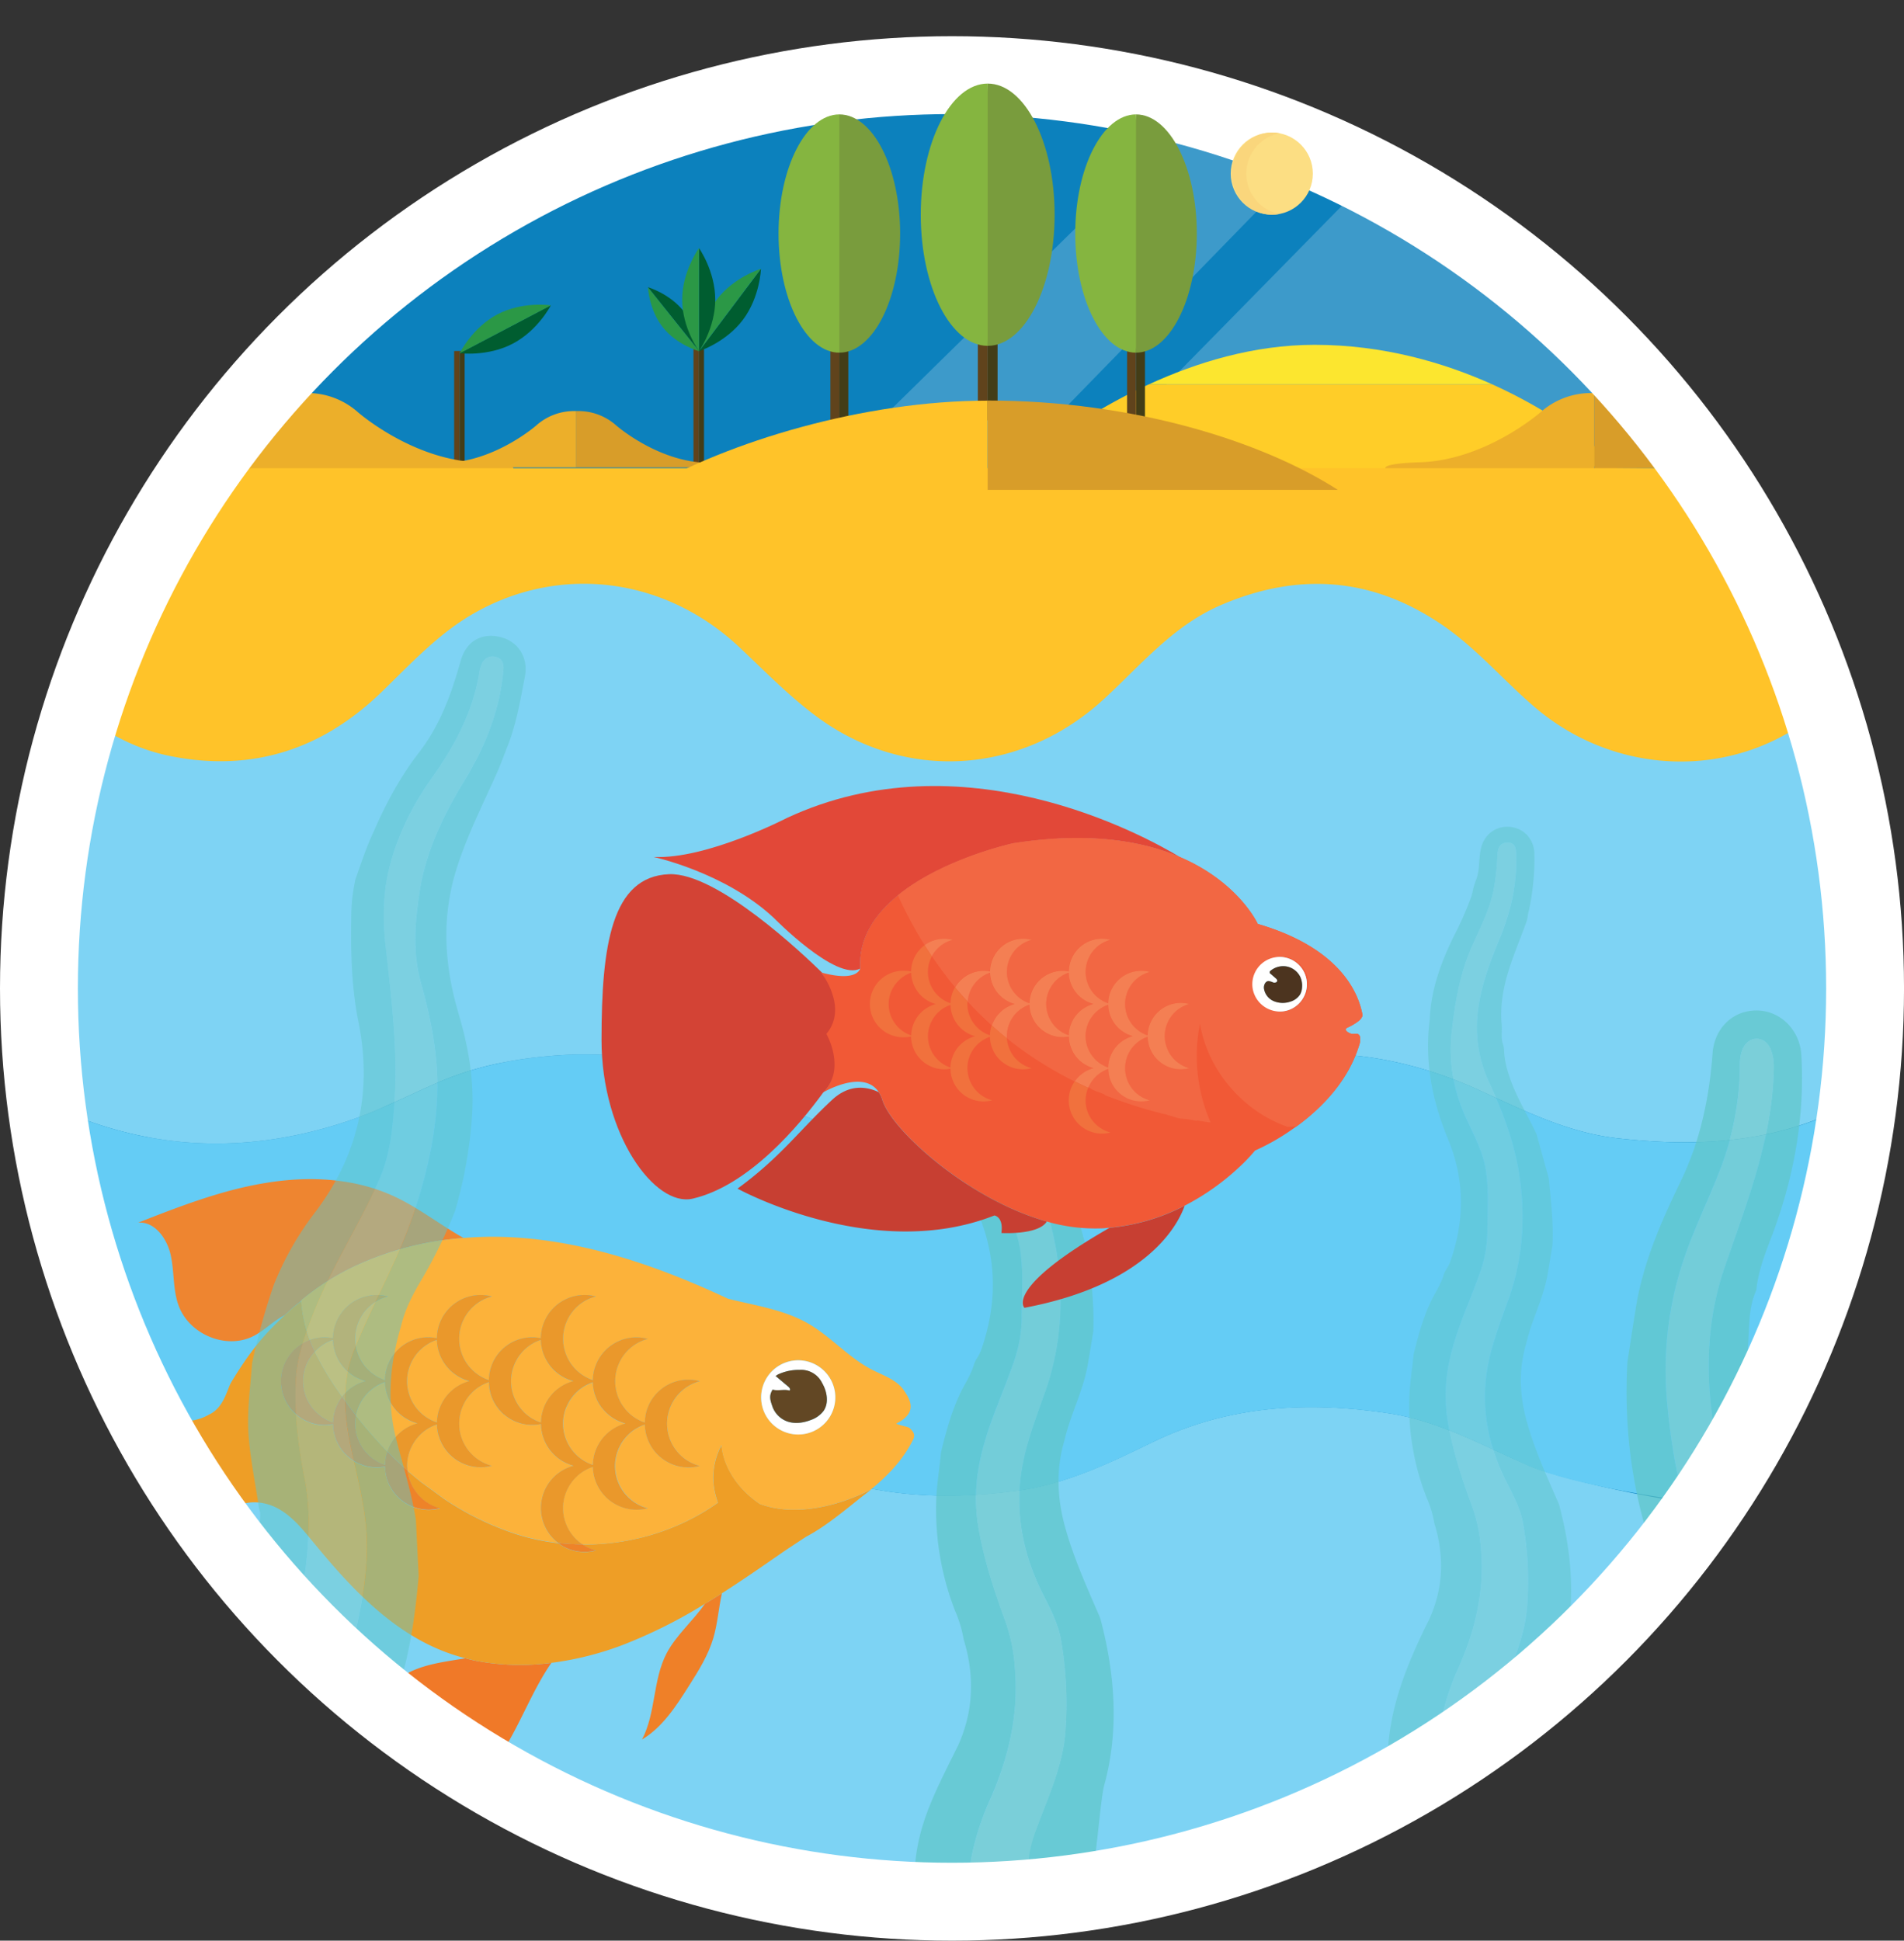 <svg viewBox="0 0 831.27 847.08" xmlns="http://www.w3.org/2000/svg" xmlns:xlink="http://www.w3.org/1999/xlink"><rect x="0" y="0" width="831.27" height="847.08" fill="#333333" stroke="none"/><clipPath id="a" transform="translate(-96.17 -88.58)"><path d="m754.37 642.83c-24.72 163.47-177.27 275.02-340.81 249.57s-276.17-178.8-251.3-342.4c24.85-163.44 177.31-275.19 340.81-249.56s276.02 178.93 251.3 342.39z"/></clipPath><clipPath id="b" transform="translate(-96.17 -88.58)"><ellipse cx="520.52" cy="534.77" rx="355.56" ry="380.5"/></clipPath><circle cx="420.11" cy="431.44" fill="#0c81bd" r="398.64"/><path d="m279.56 836.27c-22.15-12.08 6.54-25.07-19-24.73-56.24 1.78-61.55-100.67-68.38-134.45l507.19-516.35c23.59 5.6 37.8 21.08 43.57 41.4 5.61 21.25 36.36 4.13 36.59 30.57 1.21 21.91 22.78 33.11 32.15 45.4z" fill="#fff" opacity=".2" transform="translate(-96.17 -88.58)"/><path d="m145.38 693.34c.66-26-.26-64.76-9.34-83.13l493.96-485.15c19 8.64 21 23.71 46.64 23.16z" fill="#fff" opacity=".2" transform="translate(-96.17 -88.58)"/><path d="m798.76 288.82s-19.24-18.17-51.26-32.55h-149.57a239.74 239.74 0 0 0 -53.85 34l12.72 6.36 226.59.2z" fill="#ffcd28" transform="translate(-96.17 -88.58)"/><path d="m670.07 239.09c-26.6 0-51.55 7.74-72.14 17.18h149.57c-20.95-9.4-47.36-17.18-77.43-17.18z" fill="#fce62f" transform="translate(-96.17 -88.58)"/><path d="m200.69 153.21h2.17v49.91h-2.17z" fill="#433d17"/><path d="m198.28 153.21h2.41v49.91h-2.41z" fill="#60431c"/><path d="m305.18 152.31h2.18v49.91h-2.18z" fill="#433d17"/><path d="m302.76 152.31h2.42v49.91h-2.42z" fill="#60431c"/><g transform="translate(-96.17 -88.58)"><path d="m420.54 228.15c7.47-9.92 7.86-22.23 7.86-22.23l-27 35.93s11.67-3.77 19.14-13.7z" fill="#005d30"/><path d="m409 219.47c-7.38 9.81-7.65 22.09-7.65 22.38l27-35.93c-.24.08-11.97 3.74-19.35 13.55z" fill="#2b9846"/><path d="m394.62 224.38c-6.17-7.71-15.57-10.44-15.57-10.44l22.32 27.92s-.58-9.76-6.75-17.48z" fill="#005d30"/><path d="m385.65 231.55c6.1 7.63 15.5 10.26 15.72 10.32l-22.32-27.87c.01.17.5 9.93 6.6 17.55z" fill="#2b9846"/><path d="m408.44 219.37c0-12.43-7.09-22.5-7.09-22.5v45s7.09-10.08 7.09-22.5z" fill="#005d30"/><path d="m394 219.37c0 12.27 7.17 22.25 7.34 22.48v-45c-.16.26-7.34 10.24-7.34 22.52z" fill="#2b9846"/><path d="m291.07 290.58c21.45-.69 39.24-16.3 39.24-16.3a24.74 24.74 0 0 1 16.48-6.28h1v24.61h-68c-.36-.91 2.35-1.74 11.28-2.03z" fill="#ecaf2a"/><path d="m404.44 290.58c-21.45-.69-39.24-16.3-39.24-16.3a24.76 24.76 0 0 0 -16.48-6.28h-1v24.61h68c.35-.91-2.35-1.74-11.28-2.03z" fill="#d89d29"/><path d="m716.17 290.36c28.76-.93 52.6-21.85 52.6-21.85a33.21 33.21 0 0 1 22.09-8.38h1.31v33h-91.17c-.43-1.27 3.19-2.38 15.17-2.77z" fill="#ecaf2a"/><path d="m849.58 292.67c-28.76-.93-34-24.16-34-24.16a33.19 33.19 0 0 0 -22.08-8.38c-.44 0-.88 0-1.31 0v33" fill="#d89d29"/><path d="m305.05 290.36c-28.76-.93-52.61-21.85-52.61-21.85a33.19 33.19 0 0 0 -22.08-8.38c-.44 0-.88 0-1.31 0l-32.27 33h123.47c.4-1.27-3.25-2.38-15.2-2.77z" fill="#ecaf2a"/><path d="m125.67 427.62h774.46l-38.94-98.33c0-20.07-1.49-36.34-21.56-36.34h-637.38c-22.27 0-55.79 44.6-55.79 67.34z" fill="#ffc329" fill-rule="evenodd"/><path d="m170.77 418.63c35.78 7.09 66.35-3.07 92.22-28.23 12.72-12.37 24.86-25.53 40.44-34.33 37.88-21.39 83.26-15.35 115.55 15 10.87 10.22 21.27 20.93 33.27 29.93 38.86 29.09 89.62 25.87 125.54-7 16.19-14.8 30.43-32.32 51.36-41.3 33.65-14.44 65.77-12.34 96.46 8.48 15.34 10.41 27.13 24.64 41.15 36.49 34.87 29.49 85.6 31.46 121.32 3.16 3.36-2.66 6.65-5.41 9.9-8.2-42.46-174.49-199.78-304.05-387.35-304.05s-345 129.64-387.39 304.24c13.76 12.46 28.97 22.18 47.53 25.81z" fill="none"/><path d="m766.76 397.69c-14-11.85-25.81-26.08-41.15-36.49-30.69-20.82-62.81-22.92-96.46-8.48-20.93 9-35.17 26.5-51.36 41.3-35.92 32.85-86.68 36.07-125.54 7-12-9-22.4-19.71-33.27-29.93-32.29-30.35-77.67-36.39-115.55-15-15.58 8.8-27.72 22-40.44 34.33-25.87 25.16-56.44 35.32-92.22 28.23-18.56-3.65-33.77-13.37-47.53-25.83a401.82 401.82 0 0 0 -2.13 179.54c41.6 18.8 84.31 20.08 127.89 5.23 13.46-4.59 26.19-11.31 39.31-16.9 16.1-6.87 32.9-10.06 50.4-11.38 36.53-2.76 69.94 6.66 102 23.11 30.47 15.63 63 16.18 96.19 13.1 26.83-2.48 48.94-17.09 73.28-25.93 44.21-16.05 88.19-14.93 131.12 4.54 19.79 9 39.06 18.85 61.12 21.31 33.49 3.73 66.25 2.33 97.22-12.76l.47-.22a402.26 402.26 0 0 0 -2.11-179.81c-3.25 2.79-6.54 5.54-9.9 8.2-35.74 28.3-86.47 26.33-121.34-3.16z" fill="#7ed3f4"/><path d="m702.89 705.52c-35.62-5.44-70.33-3.62-103.46 12.5-19 9.23-38.07 18.44-59.32 21.28-33.71 4.5-66.64 2.44-98.12-12-18.86-8.63-37.24-18.37-58.17-21.77-36.13-5.89-71.24-3.4-104.31 12.94-24.2 12-67.86 21.5-94.7 23 73.12 88.16 193.63 172.53 317.12 172.53 123.65 0 279.94-78.16 353.06-166.53-18.43-1.15-73.61-11.51-91.31-19.17-19.9-8.53-38.95-19.45-60.79-22.78z" fill="#7dd3f4"/><path d="m802.44 585.44c-22.06-2.46-41.33-12.33-61.12-21.31-42.93-19.47-86.91-20.59-131.12-4.54-24.34 8.84-46.45 23.45-73.28 25.93-33.23 3.08-65.72 2.53-96.19-13.1-32.08-16.45-65.49-25.87-102-23.11-17.5 1.32-34.3 4.51-50.4 11.38-13.12 5.59-25.85 12.31-39.31 16.9-43.58 14.85-86.29 13.57-127.89-5.23a397.11 397.11 0 0 0 82.54 169.18c26.84-1.53 51.66-11.07 75.86-23 33.07-16.34 68.18-18.83 104.31-12.94 20.93 3.4 39.31 13.14 58.17 21.77 31.48 14.4 64.41 16.46 98.12 12 21.25-2.84 40.36-12 59.32-21.28 33.13-16.12 67.84-17.94 103.46-12.5 21.84 3.33 40.89 14.25 60.79 22.85 17.7 7.66 59.26 14.83 77.7 16 39.76-48.06 45-108.77 58.75-171.89l-.47.22c-30.99 15-63.75 16.4-97.24 12.67z" fill="#64ccf5"/><g opacity=".7"><path d="m207.38 769.48c1.17 0 1.25.85 1.32 1.71z" fill="#e5ab55"/><path d="m281.77 253.67-1.54 1.55z" fill="#3b6fb3"/><path d="m806.67 683.14c1.24-8 2.44-16 3.75-24.06 3.19-19.53 11.09-37.43 19.59-55s12.42-36.35 13.86-55.74c.85-11.37 9.36-19.13 20-18.67 10.09.43 18.15 8.85 18.75 19.46 1.56 27.62-3.39 54.14-13.23 79.87-2.83 7.39-5.64 14.79-6.43 22.76-3.3 7.11-3 14.92-3.54 22.36-.94 12.68-.32 25.46 3.95 37.72-2.12 9.24-7.7 16.79-12.13 24.91-.81-1.22-2-2.33-2.36-3.67-7.77-30.41-10.13-61.06.2-91.18 9.78-28.5 21-56.46 21.51-87.22.11-6.3-2-11.9-6.54-12.61-4.74-.73-8.23 3.73-8.25 10.71a128.32 128.32 0 0 1 -8.14 44.93c-4.78 12.72-10.86 25-15.42 37.76a151.65 151.65 0 0 0 -8.17 66.19c1.91 20.35 5.6 40 12.47 59.13a138.38 138.38 0 0 1 -13.32 19.21c-13.22-31-18.37-63.32-16.55-96.86z" fill="#60c6c7"/><path d="m836.58 760.77c-6.87-19.14-10.58-38.77-12.47-59.13a151.65 151.65 0 0 1 8.17-66.19c4.56-12.79 10.64-25 15.42-37.76a128.32 128.32 0 0 0 8.14-44.93c0-7 3.51-11.44 8.25-10.71 4.56.71 6.65 6.31 6.54 12.61-.54 30.76-11.73 58.72-21.51 87.22-10.33 30.12-8 60.77-.2 91.18.34 1.34 1.55 2.45 2.36 3.67a159.74 159.74 0 0 1 -14.7 24.04z" fill="#79cdcd"/><path d="m475.59 504.22c.4.62.81 1.24 1.21 1.87-.67-.46-1.99-.49-1.21-1.87z" fill="#ee9025"/><path d="m645.75 321-1.57 1.48z" fill="#e5ab55"/></g><g opacity=".7"><path d="m514.69 561.23q0-.35.06-.69c.68-14.13 5.48-27.22 11.69-39.95 3-6.1 6-12.17 8.14-18.6a16.88 16.88 0 0 0 .76-3.2 12.41 12.41 0 0 1 1.13-4c2.33-4.7 1.59-10 2.54-14.95 2.68-16.89 25.71-14.94 25.8 1.79a120.09 120.09 0 0 1 -2.48 26.12 11 11 0 0 0 -.26 2.29 10.11 10.11 0 0 1 -.59 3.53c-5.85 16.33-14 32.16-12.32 50.12.23 3-.44 6.16.52 9.13a12.13 12.13 0 0 1 .59 3c.08 1.34.16 2.69.37 4 2 12.93 9.22 24 14.78 35.66a11.87 11.87 0 0 1 .73 2q1.89 6.93 3.76 13.85c.51 1.83 1 3.66 1.52 5.48a11.52 11.52 0 0 1 .37 2c.94 10.14 2.11 20.28 1.68 30.49a10.49 10.49 0 0 1 -.16 1.47c-.77 4.71-1.5 9.42-2.36 14.11-2.06 11.14-7.52 21.37-10.05 32.39-3.76 12.6-3.21 25.25.24 37.75 3.7 13.41 9.45 26.16 15 39a11.29 11.29 0 0 1 .6 1.72c6.18 23.45 8.09 48.44 1.52 72-1.23 4.74-2.47 19.28-3.83 30.2a11.67 11.67 0 0 1 -17 8.92 32.79 32.79 0 0 0 -4.14-1.86c-5-1.82-15.85 5.24-14.45.06.55-2 9-16.3 9.77-18.3 5.24-14.19 11.81-27.88 12.76-43.37a162.17 162.17 0 0 0 -2.09-39.51c-1.61-8.78-6.64-16.51-10.23-24.66-6.26-14.23-9-28.93-7.49-44.23 1.36-13.75 6.58-26.61 11.12-39.64 6.62-19 7.86-38.53 5.06-58.22-2.16-15.17-7.28-29.63-13.71-43.69-12.5-25.79-5.77-47.57 4.59-72.46 5-12.63 7.82-25.39 7.45-38.83-.08-3.12-.13-6.48-4.25-6.37s-4.61 3.37-4.74 6.74a118.6 118.6 0 0 1 -1.44 14c-1.55 9.91-6.08 18.89-10.2 28-6.06 13.44-8.58 27.6-10.17 42.09a77.49 77.49 0 0 0 5.3 38.48c3.69 9.1 9 17.66 10.74 27.41 1.85 10.25.94 20.58.94 30.88a59.47 59.47 0 0 1 -3.36 19.28c-4.88 14.35-11.67 28.12-14.78 43a77.92 77.92 0 0 0 -1 28.2c2.33 14.6 7 28.76 12.13 42.75a76 76 0 0 1 4 19.66c1.79 20.17-2.59 39.32-10.89 57.94-5.2 11.67-8.68 23.79-9.49 36.39a11.74 11.74 0 0 1 -7.31 10.22l-.22.08a11.71 11.71 0 0 1 -16-11c.21-22.31 7.47-36 19-59.17 6.87-15 7.38-30.4 2.73-46a12.88 12.88 0 0 1 -.36-1.61 53.61 53.61 0 0 0 -3.56-11.42 121.8 121.8 0 0 1 -8.25-47.35c.13-7 1.34-13.89 2-20.84a11.75 11.75 0 0 1 .29-1.76c2-8.14 4.21-16.21 7.74-24 2-4.5 5-8.64 6.41-13.4a11.55 11.55 0 0 1 1.45-3 17.33 17.33 0 0 0 1.86-3.85c6.88-19.66 6.78-39.31-1.14-58.61-7.76-18.58-11.36-37.69-8.82-57.66z" fill="#60c6c7"/><path d="m518.7 917.86c-.28-15.19 3.48-29.67 9.65-43.53 8.3-18.62 12.68-37.77 10.89-57.94a76 76 0 0 0 -4-19.66c-5.15-14-9.8-28.15-12.13-42.75a77.92 77.92 0 0 1 1-28.2c3.11-14.91 9.9-28.68 14.78-43a59.47 59.47 0 0 0 3.36-19.28c0-10.3.91-20.63-.94-30.88-1.76-9.75-7.05-18.31-10.74-27.41a77.49 77.49 0 0 1 -5.3-38.48c1.59-14.49 4.11-28.65 10.17-42.09 4.12-9.13 8.65-18.11 10.2-28a118.6 118.6 0 0 0 1.44-14c.13-3.37.74-6.64 4.74-6.74s4.17 3.25 4.25 6.37c.37 13.44-2.42 26.2-7.45 38.83-4.7 11.79-9.46 23.74-11 36.36s1.17 24.56 6.46 36.1c6.43 14.06 11.55 28.52 13.71 43.69 2.8 19.69 1.56 39.22-5.06 58.22-4.54 13-9.76 25.89-11.12 39.64-1.53 15.3 1.23 30 7.49 44.23 3.59 8.15 8.62 15.88 10.23 24.66a162.17 162.17 0 0 1 2.09 39.51c-1 15.49-7.52 29.18-12.76 43.37-2.19 5.92-3.79 12-3.4 18.34a160.55 160.55 0 0 1 -26.56 12.64z" fill="#79cdcd"/></g><path d="m658.23 580.41c1.52 0 2.87-.1 4-.17 10.66-7.77 22.94-19.88 27.67-36.55a9.08 9.08 0 0 0 .11-2.22 2 2 0 0 0 -1.28-1.67 8.53 8.53 0 0 0 -1.81.1 4.43 4.43 0 0 1 -2.76-1.16 1 1 0 0 1 -.43-.91c.07-.35.43-.56.76-.72a23.26 23.26 0 0 0 5-3 5.1 5.1 0 0 0 1.58-2.24c-1.48-8.87-8.93-29.26-45.77-40 0 0-8.22-18.19-34.08-29.24-16.37-7-39.79-11.14-72.73-6 0 0-30.53 6.61-50.31 22.71-10 8.11-17.21 18.62-16.45 31.91 0 0-1 6.09-16.55 1.93-.16 0-.29-.06-.45-.11 0 0 10 15.2.29 26.73 0 0 10.82 15.3.51 25.62l.28-.16c2.26-1.27 17.73-9.48 24 0a13 13 0 0 1 1.62 3.5c4 12.86 37 43.2 71.76 53a75.36 75.36 0 0 0 23.56 3c1.3 0 2.57-.17 3.84-.29a89 89 0 0 0 32.8-9.63 105.81 105.81 0 0 0 23.79-16.79 76 76 0 0 0 6.94-7.27 97.38 97.38 0 0 0 16.68-9.56c.48-.33 1-.67 1.44-1-1.13.06-2.48.13-4 .17m-4.39-74.07a11.92 11.92 0 1 1 -10.85 13.25 12.08 12.08 0 0 1 10.84-13.22z" fill="#f15936"/><path d="m562.78 513.15a14.5 14.5 0 0 0 10.77 13.68 14.52 14.52 0 0 0 -10.77 13.68 14.42 14.42 0 0 1 0-27.36z" fill="#f15936"/><path d="m518.52 526.83c0-.35.05-.68.08-1a14.48 14.48 0 0 1 9.77-12.66 14.49 14.49 0 0 0 10.76 13.68 14.53 14.53 0 0 0 -10 9.36 14.36 14.36 0 0 0 -.77 4.32 14.45 14.45 0 0 1 -9.84-13.7z" fill="#f15936"/><path d="m494 513.15c.15 6.58 5.87 12.05 12 13.67-3.12.83-7 2.69-8.93 5.16a14.38 14.38 0 0 0 -3 8.53 14.45 14.45 0 0 1 -9.85-13.68 14.28 14.28 0 0 1 3.83-9.72 14.71 14.71 0 0 1 5.95-3.96z" fill="#f15936"/><path d="m511.16 527.17c.15 6.57 5.67 11.94 11.78 13.56-4.68 1.24-9.41 4.87-11 9.39a14.3 14.3 0 0 0 -.81 4.41 14.43 14.43 0 0 1 0-27.36z" fill="#f15936"/><path d="m488.2 479.41c.93 2.07 1.9 4.09 2.88 6.08-.98-1.99-1.95-4.01-2.88-6.08z" fill="#e24838"/><path d="m492.92 489.07c.35.66.7 1.34 1.05 2-.36-.66-.7-1.34-1.05-2z" fill="#e24838"/><path d="m496.53 495.65.34.59z" fill="#e24838"/><path d="m538.51 456.7s-30.51 6.61-50.31 22.71c-10 8.11-17.21 18.62-16.45 31.91-10.44 5.8-37.74-22.08-37.74-22.08-21.22-19.88-52.5-26.61-52.5-26.61 23.12 1.16 58.19-17 58.19-17 76.58-35.71 155.3 7.22 171.54 17-16.37-6.96-39.79-11.11-72.73-5.93z" fill="#e24838"/><path d="m388.32 470.16c20.91-.82 58.69 35.06 66.88 43.09-.16 0-.29-.06-.45-.11 0 0 11.92 15.19 2.21 26.72 0 0 8.9 15.31-1.41 25.63l.28-.16-.28.16c-10.41 14.29-32.39 40.62-57 46.3-16.45 3.8-39.76-28-39.76-69.3s4.37-71.35 29.53-72.33z" fill="#d34335"/><path d="m580 527.17a14.51 14.51 0 0 0 10.77 13.68 14.5 14.5 0 0 0 -10.77 13.68 14.42 14.42 0 0 1 0-27.36z" fill="#f26743"/><path d="m535.73 540.85a14.45 14.45 0 0 1 9.85-13.68 14.5 14.5 0 0 0 14.49 14.18 14.23 14.23 0 0 0 2.71-.29 14.49 14.49 0 0 0 10.77 13.8 14.59 14.59 0 0 0 -8.2 5.77 164.52 164.52 0 0 1 -14.63-8.2l-.53-.33c-1.1-.69-2.2-1.41-3.3-2.14l-.55-.38q-5.36-3.6-10.57-7.77c-.02-.32-.04-.64-.04-.96z" fill="#f26743"/><path d="m528.37 513.15a14.49 14.49 0 0 0 10.76 13.68 14.55 14.55 0 0 0 -10 9.36c-1.74-1.56-3.45-3.17-5.15-4.84l-.36-.35c-1.7-1.68-3.38-3.4-5-5.19a14.48 14.48 0 0 1 9.75-12.66z" fill="#f26743"/><path d="m658.23 580.41c1.52 0 2.87-.1 4-.17 10.66-7.77 22.94-19.88 27.67-36.55a9.08 9.08 0 0 0 .11-2.22 2 2 0 0 0 -1.28-1.67 8.53 8.53 0 0 0 -1.81.1 4.43 4.43 0 0 1 -2.76-1.16 1 1 0 0 1 -.43-.91c.07-.35.43-.56.76-.72a23.26 23.26 0 0 0 5-3 5 5 0 0 0 1.58-2.24c-1.48-8.87-8.93-29.26-45.77-40 0 0-8.22-18.19-34.08-29.24-16.37-7-39.79-11.14-72.73-6 0 0-30.53 6.61-50.31 22.71.93 2.07 1.9 4.09 2.88 6.08.6 1.21 1.22 2.39 1.84 3.58.35.66.7 1.34 1.05 2q1.26 2.34 2.56 4.59l.34.59q1.45 2.5 3 4.92a14.35 14.35 0 0 1 12.3-2.36 14.56 14.56 0 0 0 -9.15 7.26c1.38 2.06 2.79 4 4.22 6 .38.51.75 1 1.13 1.52l1.74 2.27c1 1.26 2 2.51 3 3.73a14.5 14.5 0 0 1 12.56-7.25 14.13 14.13 0 0 1 2.7.29 14.46 14.46 0 0 1 18.19-13.81 14.46 14.46 0 0 0 -1 27.7 14.5 14.5 0 0 1 14.49-14.18 14.23 14.23 0 0 1 2.71.29 14.46 14.46 0 0 1 18.26-13.76 14.46 14.46 0 0 0 -1 27.7 14.46 14.46 0 0 1 18.19-13.69 14.46 14.46 0 0 0 -1 27.7 14.46 14.46 0 0 1 18.19-13.69 14.5 14.5 0 0 0 0 28 14.49 14.49 0 0 1 -18.19-13.7 14.42 14.42 0 0 0 1 27.65 14.46 14.46 0 0 1 -3.69.43 14.61 14.61 0 0 1 -14.5-14.2 15.27 15.27 0 0 0 -8.74 8c2.26 1.74 4.51 2.22 6.76 3.12.26.11.53.46.79.57 4.42 1.75 8.82 3.3 13.14 4.65l.9.3c4.25 1.3 8.43 2.47 12.51 3.43.37.09.74.27 1.11.36 2 .45 4 1.46 5.9 1.46a34 34 0 0 1 5.69.85c.43.07.86-.06 1.28 0 1.82.3 3.62.58 5.38.82a72.59 72.59 0 0 1 -4.66-43.11c3.45 20.31 18.72 38.14 38.17 44.96zm-1.7-50.41a11.92 11.92 0 1 1 10.82-13.22 12.08 12.08 0 0 1 -10.82 13.22z" fill="#f26743"/><path d="m562.78 513.15a14.5 14.5 0 0 0 10.77 13.68 14.52 14.52 0 0 0 -10.77 13.68 14.42 14.42 0 0 1 0-27.36z" fill="#f26743"/><path d="m553.18 621.77c-3.69 6-19.81 5-19.81 5 1-7.14-3.06-7.65-3.06-7.65-53 20.9-112.14-11.72-112.14-11.72 18.86-13.76 27-25.49 41.29-38.74 7.46-6.93 14.92-5.91 20.34-3.37a13 13 0 0 1 1.62 3.5c3.96 12.86 36.99 43.21 71.76 52.98z" fill="#c73f32"/><path d="m543.43 659.42s-9.06-8.41 37.15-34.9a89 89 0 0 0 32.8-9.63c-2.94 8.33-16.27 34.39-69.95 44.53z" fill="#c73f32"/><path d="m524 531.35c1.7 1.67 3.41 3.28 5.15 4.84a14.36 14.36 0 0 0 -.77 4.32 14.45 14.45 0 0 1 -9.85-13.68c0-.35.05-.68.08-1 1.65 1.79 3.33 3.51 5 5.19z" fill="#f15936"/><path d="m511.67 526.71a13.93 13.93 0 0 1 -10.36-13.89 14.37 14.37 0 0 1 1.69-6.82c1.38 2.06 2.79 4 4.22 6 .38.51.75 1 1.13 1.52l1.74 2.27c1 1.26 2 2.51 3 3.73-1.17 2.1-1.36 4.66-1.42 7.19z" fill="#f15936"/><path d="m497 532a14.38 14.38 0 0 0 -3 8.53 14.45 14.45 0 0 1 -9.85-13.68 14.28 14.28 0 0 1 3.83-9.72 14.71 14.71 0 0 1 6-4c.15 6.58 5.87 12.05 12 13.67-3.18.85-7.07 2.71-8.98 5.2z" fill="#f15936"/><path d="m511.16 527.17c.15 6.57 5.67 11.94 11.78 13.56-4.68 1.24-9.41 4.87-11 9.39a14.3 14.3 0 0 0 -.81 4.41 14.43 14.43 0 0 1 0-27.36z" fill="#f15936"/><path d="m535.77 541.81c0-.32 0-.64 0-1a14.45 14.45 0 0 1 9.85-13.68 14.5 14.5 0 0 0 14.49 14.18 14.23 14.23 0 0 0 2.71-.29 14.49 14.49 0 0 0 10.77 13.8 14.59 14.59 0 0 0 -8.2 5.77c2 1 3.94 1.92 5.9 2.8a14.58 14.58 0 0 1 8.74-8.24 14.43 14.43 0 0 0 18.19 13.69 14.46 14.46 0 0 1 -1-27.7 14.46 14.46 0 0 0 18.19 13.69 14.5 14.5 0 0 1 0-28 14.46 14.46 0 0 0 -18.19 13.69 14.46 14.46 0 0 1 1-27.7 14.46 14.46 0 0 0 -18.22 13.68 14.46 14.46 0 0 1 1-27.7 14.46 14.46 0 0 0 -18.19 13.81 14.23 14.23 0 0 0 -2.71-.29 14.5 14.5 0 0 0 -14.49 14.18 14.46 14.46 0 0 1 1-27.7 14.46 14.46 0 0 0 -18.19 13.81 14.13 14.13 0 0 0 -2.7-.29 14.5 14.5 0 0 0 -12.56 7.25c1.8 2.16 3.64 4.23 5.5 6.24a14.48 14.48 0 0 1 9.77-12.66 14.49 14.49 0 0 0 10.76 13.68 14.55 14.55 0 0 0 -10 9.36q3.22 2.94 6.58 5.62zm34.37-1a14.47 14.47 0 0 1 9.86-13.64 14.51 14.51 0 0 0 10.77 13.68 14.5 14.5 0 0 0 -10.77 13.68 14.48 14.48 0 0 1 -9.86-13.68zm-17.21-14a14.48 14.48 0 0 1 9.85-13.68 14.5 14.5 0 0 0 10.77 13.68 14.52 14.52 0 0 0 -10.77 13.68 14.47 14.47 0 0 1 -9.85-13.66z" fill="#f47f53"/><path d="m508.45 498.31a14.39 14.39 0 0 1 3.68.49 14.56 14.56 0 0 0 -9.13 7.2c-1.08-1.59-2.13-3.22-3.17-4.88a14.47 14.47 0 0 1 8.62-2.81z" fill="#f47f53"/><path d="m571.25 563.43a14.31 14.31 0 0 0 5.33 17.48 14.56 14.56 0 0 0 4.39 2 14.5 14.5 0 0 1 -15.62-22.27c1.97.97 3.94 1.91 5.9 2.79z" fill="#f1713d"/><path d="m499.83 501.16a14.51 14.51 0 0 0 -5.89 11.45 14.13 14.13 0 0 0 -2.7-.29 14.52 14.52 0 1 0 0 29 14.13 14.13 0 0 0 2.7-.29 14.52 14.52 0 0 0 14.51 14.3 14.13 14.13 0 0 0 2.7-.29 14.42 14.42 0 0 0 18.19 13.81 14.49 14.49 0 0 1 -10.69-12.42 14 14 0 0 1 -.13-1.6 14.46 14.46 0 0 1 9.85-13.68 14.45 14.45 0 0 0 18.18 13.69 14.5 14.5 0 0 1 -10.78-13.06q-3.36-2.68-6.63-5.62a14.36 14.36 0 0 0 -.77 4.32 14.45 14.45 0 0 1 -9.85-13.68c0-.35.05-.68.08-1-1.86-2-3.7-4.08-5.5-6.24a14.55 14.55 0 0 0 -1.94 6.93 14.43 14.43 0 0 1 -8.16-20.49c-1.08-1.55-2.13-3.18-3.17-4.84zm1.48 39.69a14.32 14.32 0 0 1 .26-2.64 14.48 14.48 0 0 1 9.59-11 14.5 14.5 0 0 0 10.77 13.68 14.48 14.48 0 0 0 -10 9.27 14.3 14.3 0 0 0 -.81 4.41 14.46 14.46 0 0 1 -9.81-13.72zm3.41-14a14.55 14.55 0 0 0 -7.72 5.15 14.38 14.38 0 0 0 -3 8.53 14.45 14.45 0 0 1 -9.85-13.68 14.28 14.28 0 0 1 3.83-9.72 14.71 14.71 0 0 1 6-4 14.5 14.5 0 0 0 10.74 13.7z" fill="#f1713d"/><path d="m656.53 530a11.92 11.92 0 1 0 -13.53-10.43 12.07 12.07 0 0 0 13.53 10.43zm2.94-4.25a10.17 10.17 0 0 1 -7.25-.23 7.11 7.11 0 0 1 -4.22-5.52c-.15-1.42.63-3.22 2.1-3.2a8.31 8.31 0 0 1 2 .64c.67.19 1.62-.05 1.69-.73.05-.46-.34-.85-.69-1.15l-2.6-2.27.06-.72a8.68 8.68 0 0 1 7.3-2.14 8.35 8.35 0 0 1 6 4.54 9.26 9.26 0 0 1 .78 4.65 7.1 7.1 0 0 1 -.83 3 7.59 7.59 0 0 1 -4.34 3.16z" fill="#fff"/><path d="m652.22 525.55a7.11 7.11 0 0 1 -4.22-5.55c-.15-1.42.63-3.22 2.1-3.2a8.31 8.31 0 0 1 2 .64c.67.19 1.62-.05 1.69-.73.05-.46-.34-.85-.69-1.15l-2.6-2.27.06-.72a8.68 8.68 0 0 1 7.3-2.14 8.35 8.35 0 0 1 6 4.54 9.26 9.26 0 0 1 .78 4.65 7.1 7.1 0 0 1 -.83 3 7.59 7.59 0 0 1 -4.32 3.19 10.17 10.17 0 0 1 -7.27-.26z" fill="#4c341f"/><path d="m191.18 756.7c-.42.77-.82 1.55-1.21 2.34.39-.79.79-1.57 1.21-2.34z" fill="none"/><path d="m281.1 816.06c5.93-1.82 12.11-2.59 18.24-3.65a80.24 80.24 0 0 1 -10-3.24c-23.08-9.17-40.65-28.21-56.4-47.41-4.57-5.58-9.24-11.38-15.59-14.8-6-3.25-14-3.81-19.44.27a49.77 49.77 0 0 0 -6.7 9.47c-.89 1.91-1.79 4-2.71 6.37a317.27 317.27 0 0 0 71.5 78.18 33.91 33.91 0 0 1 2.28-10.54c3.31-7.51 10.99-12.24 18.82-14.65z" fill="none"/><path d="m227.67 656.39c0-.06 0-.13 0-.19a109.2 109.2 0 0 1 23.33-14.92 136.71 136.71 0 0 1 47.53-12.34c-10.26-5.76-19.64-13.21-30.29-18.15-17.55-8.15-37.62-9-56.61-5.78-18.09 3-35.43 9.54-52.59 16.25l-2.53 1c7.14-.61 12.58 6.88 14.18 14.1s.92 14.94 3.39 21.89c4.6 12.93 21.06 19.63 32.95 13.41 4.76-2.49 8.63-6.59 13.38-9 1.09-1 2.22-2.07 3.42-3.16s2.59-2.06 3.84-3.11z" fill="#ee8530"/><path d="m336.9 814.4a103 103 0 0 1 -33.49-1c-1.37-.29-2.72-.61-4.07-1-6.13 1.06-12.31 1.83-18.24 3.65-7.83 2.41-15.51 7.14-18.78 14.65a33.91 33.91 0 0 0 -2.32 10.55 315.54 315.54 0 0 0 42.67 28 93.9 93.9 0 0 0 13.14-16.44c7.77-12.34 12.9-26.58 21.09-38.41z" fill="#f07928"/><path d="m403.91 788.64c-5 7.27-12.47 13.59-16.65 21.5-6.14 11.62-4.67 26.11-10.8 37.73 8.93-5.34 14.81-14.45 20.38-23.24 4.23-6.66 8.5-13.44 10.75-21 1.9-6.38 2.3-13.1 3.76-19.59-1.73 1.1-3.47 2.2-5.21 3.27z" fill="#ef8028"/><path d="m190 759q-.51 1.05-1 2.13a44.3 44.3 0 0 0 2.15-11.7c0-4-1.1-8.12-3.85-11-3.88-4.06-9.86-4.73-15.62-4.71a316.23 316.23 0 0 0 16.78 29.33c.92-2.32 1.82-4.46 2.71-6.37-.41.79-.81 1.57-1.17 2.32z" fill="#f27026"/><path d="m175.34 726.23a12.16 12.16 0 0 0 -1.15-11.68 12.49 12.49 0 0 0 -8.55-5.27 3 3 0 0 0 .42 0h.64c-.92-.07-1.83-.1-2.69-.11.7 0 1.37-.07 2.05-.11l-5.38.24q4.63 11.58 10.13 22.7a18.22 18.22 0 0 0 4.53-5.77z" fill="#f27026"/><path d="m232.5 679.94a18.84 18.84 0 0 0 1.62 24.92 19.56 19.56 0 0 0 4.7 3.46 19.85 19.85 0 0 0 2.72 1.16 19.74 19.74 0 0 1 .33-3.1 19 19 0 0 1 3.68-8.14 126.66 126.66 0 0 1 -11.94-19.62q-.61.63-1.11 1.32z" fill="#ee9e26"/><path d="m264.24 728a18.86 18.86 0 0 1 1.06-5.8 179.28 179.28 0 0 1 -13.71-15.71 18.88 18.88 0 0 0 12.65 21.51z" fill="#ee9e26"/><path d="m187.31 738.45c2.75 2.88 3.87 7 3.85 11a44.3 44.3 0 0 1 -2.15 11.7q.45-1.08 1-2.13c.39-.79.79-1.57 1.21-2.34a49.77 49.77 0 0 1 6.7-9.47c5.39-4.08 13.41-3.52 19.44-.27 6.35 3.42 11 9.22 15.59 14.8 15.75 19.2 33.32 38.24 56.4 47.41a80.24 80.24 0 0 0 10 3.24c1.35.35 2.7.67 4.07 1a103 103 0 0 0 33.49 1l1.06-.13a136.44 136.44 0 0 0 30-7.64 218.27 218.27 0 0 0 36-18l2.25-1.37c1.74-1.07 3.48-2.17 5.21-3.27l.74-.47c8.56-5.5 16.95-11.3 25.29-17.09 2.07-1.44 6.69-4.46 10.61-7.05 8.53-4.48 16.37-11.13 24.67-17.71l2.61-2 1.2-.94-.13.06c7.41-6.07 14-12.92 18.27-21.42a4.7 4.7 0 0 0 .65-2.05c0-1.35-1-2.45-2-3.39-.62-.59-5.18-1.34-5.8-1.93 9.42-4.71 6.21-10.3 3.31-14.54-3.15-4.63-8.94-6.44-13.92-9-10.3-5.28-18-14.56-28.11-20.28-10.57-6-22.86-7.7-34.69-10.68-29.05-13.56-59.66-24.42-91.58-26.66-3.74-.26-7.47-.39-11.21-.39 3.71 0 7.42.13 11.1.39 31.92 2.24 62.59 13.1 91.63 26.66 11.83 3 24.15 4.67 34.72 10.68 10.07 5.72 17.82 15 28.13 20.28 5 2.56 10.77 4.37 13.93 9 2.89 4.24 6.11 9.83-3.31 14.54.62.59 5.18 1.34 5.8 1.93 1 .94 2 2 2 3.39a4.7 4.7 0 0 1 -.65 2.05c-4.26 8.5-10.86 15.35-18.27 21.42-14.49 7.36-33.31 11.92-48.55 6.26a49.42 49.42 0 0 1 -6.06-4.93c-5.68-5.52-9.89-12.82-10.62-20.71a29.74 29.74 0 0 0 -2.58 21.84c.3 1.08.65 2.17 1 3.27-17 12.12-38.09 18.43-59.05 18.26a19.13 19.13 0 0 0 2.76 1.55 18.45 18.45 0 0 0 3 1.07 19.07 19.07 0 0 1 -4.87.65 19.14 19.14 0 0 1 -6.22-1 19.06 19.06 0 0 1 -4.13-2c-.42-.28-.84-.57-1.24-.88a94.93 94.93 0 0 1 -18.14-3.85 127.45 127.45 0 0 1 -31.64-15.42c-3.23-2.38-6.51-4.78-9.82-7.16-2.09-1.65-4.12-3.38-6.12-5.14a19.28 19.28 0 0 0 1.51 5.63 18.85 18.85 0 0 0 2.78 4.44c.09.12.16.24.26.36a18.93 18.93 0 0 0 9.55 6 19.52 19.52 0 0 1 -4.87.64 19.13 19.13 0 0 1 -18.2-13.24 19.39 19.39 0 0 1 -.92-5.62c-.58.11-1.17.21-1.76.28a18 18 0 0 1 -1.81.1 19.13 19.13 0 0 1 -19.13-18.86 18.93 18.93 0 0 1 -3.56.39 19.13 19.13 0 0 1 -18.64-14.87 18.85 18.85 0 0 1 -.5-4.28 19.13 19.13 0 0 1 12.61-18 61.2 61.2 0 0 1 -3.77-17.08c-1.25 1.05-2.72 2.08-3.8 3.05s-2.33 2.14-3.42 3.16c-9.51 8.92-15.3 16-23.3 29.16-1.83 3-3.18 11.24-9.76 14.19a21.42 21.42 0 0 1 -9.94 2.86h-.14c-3.62 0-7.07.24-10.61.46h-.64a3 3 0 0 1 -.42 0 12.49 12.49 0 0 1 8.55 5.27 12.16 12.16 0 0 1 1.15 11.68 18.22 18.22 0 0 1 -4.53 5.76l.88 1.75c5.74-.1 11.72.57 15.6 4.63z" fill="#ee9e26"/><path d="m332.32 673.41a19 19 0 0 0 0 36.07 19.12 19.12 0 0 1 14.19-18 19.1 19.1 0 0 1 -14.19-18.07z" fill="#fcb23a"/><path d="m286.93 673.41a19 19 0 0 0 0 36.07 19.13 19.13 0 0 1 14.2-18 19.1 19.1 0 0 1 -14.2-18.07z" fill="#fcb23a"/><path d="m355 728a19.13 19.13 0 0 1 14.2-18 19.11 19.11 0 0 1 -14.2-18 19 19 0 0 0 0 36z" fill="#fcb23a"/><path d="m332.29 746.88a19.14 19.14 0 0 1 14.22-18.48 19.12 19.12 0 0 1 -14.2-18.2 18.87 18.87 0 0 1 -22.69-18.32 19.07 19.07 0 0 0 1.29 36.54 19.08 19.08 0 0 1 -24-18.06 19.08 19.08 0 0 0 -13 18 18.38 18.38 0 0 0 .18 2.11 19.28 19.28 0 0 0 1.51 5.63 19.28 19.28 0 0 1 -1.51-5.63c2 1.76 4 3.49 6.12 5.14 3.31 2.38 6.59 4.78 9.82 7.16a127.45 127.45 0 0 0 31.64 15.42 94.93 94.93 0 0 0 18.14 3.85 19.07 19.07 0 0 1 -7.52-15.16z" fill="#fcb23a"/><path d="m245.55 698.24a19.15 19.15 0 0 1 10.19-6.8 19.12 19.12 0 0 1 -14.2-18 19.32 19.32 0 0 0 -7.93 5.21 126.66 126.66 0 0 0 11.94 19.59z" fill="#fcb23a"/><path d="m278.43 709.92a19.1 19.1 0 0 1 -14.19-18 19.13 19.13 0 0 0 -12.65 14.57 179.28 179.28 0 0 0 13.71 15.71 19.17 19.17 0 0 1 13.13-12.28z" fill="#fcb23a"/><path d="m227.65 656.2v.19a61.2 61.2 0 0 0 3.77 17.08 19.13 19.13 0 0 0 -12.61 18 19.21 19.21 0 0 1 19.19-19.17 18.93 18.93 0 0 1 3.56.39 19.13 19.13 0 0 1 19.13-18.86 18.93 18.93 0 0 1 4.86.64 19.07 19.07 0 0 0 -1.31 36.53 18.86 18.86 0 0 1 22.68-18.31 19.09 19.09 0 0 1 24-18.22 19.07 19.07 0 0 0 -1.3 36.53 18.87 18.87 0 0 1 22.69-18.31 19.09 19.09 0 0 1 24-18.22 19.07 19.07 0 0 0 -1.31 36.53 19 19 0 0 1 24-18 19.07 19.07 0 0 0 -1.29 36.53 19 19 0 0 1 24-18.05 19.12 19.12 0 0 0 0 37 19.08 19.08 0 0 1 -24-18.06 19.07 19.07 0 0 0 1.29 36.48 19.5 19.5 0 0 1 -4.86.64 19.13 19.13 0 0 1 -19.14-18.7 19 19 0 0 0 -4.5 33.91c21 .17 42.09-6.14 59.05-18.26-.36-1.1-.71-2.19-1-3.27a29.74 29.74 0 0 1 2.58-21.84c.73 7.89 4.94 15.19 10.62 20.71a49.42 49.42 0 0 0 6.06 4.93c15.24 5.66 34.06 1.1 48.55-6.26 7.41-6.07 14-12.92 18.27-21.42a4.7 4.7 0 0 0 .65-2.05c0-1.35-1-2.45-2-3.39-.62-.59-5.18-1.34-5.8-1.93 9.42-4.71 6.2-10.3 3.31-14.54-3.16-4.63-8.95-6.44-13.93-9-10.31-5.28-18.06-14.56-28.13-20.28-10.57-6-22.89-7.7-34.72-10.68-29-13.56-59.71-24.42-91.63-26.66-3.68-.26-7.39-.39-11.1-.39s-7.55.14-11.31.41l-1.38.11a136.71 136.71 0 0 0 -47.59 12.34 109.2 109.2 0 0 0 -23.35 14.92zm210.72 27.38a16.19 16.19 0 1 1 6.3 31.11 15.92 15.92 0 0 1 -4.81-.73 16.2 16.2 0 0 1 -1.49-30.38z" fill="#fcb23a"/><path d="m439.86 714a15.92 15.92 0 0 0 4.81.73 16.19 16.19 0 1 0 -4.81-.73zm5.3-27.44a10.21 10.21 0 0 1 9.91 5.65c2.2 3.77 3.12 8.81.59 12.36a11.85 11.85 0 0 1 -5.53 3.87c-3.31 1.28-7.08 1.8-10.41.56a10.71 10.71 0 0 1 -6.33-6.48c-1-3-1.54-4.7.1-7.36 2.14.69 5.17-.27 7.31.42.62-.25.16-1.18-.35-1.61l-5.65-4.75 1-.69a21.58 21.58 0 0 1 9.36-2.01z" fill="#fff"/><path d="m434.8 689.18 5.65 4.75c.51.43 1 1.36.35 1.61-2.14-.69-5.17.27-7.31-.42-1.64 2.66-1.12 4.41-.1 7.36a10.71 10.71 0 0 0 6.33 6.48c3.33 1.24 7.1.72 10.41-.56a11.85 11.85 0 0 0 5.53-3.87c2.53-3.55 1.61-8.59-.59-12.36a10.21 10.21 0 0 0 -9.91-5.65 21.58 21.58 0 0 0 -9.33 2z" fill="#624724"/><path d="m342 746.88a19.07 19.07 0 0 1 13-18 19.13 19.13 0 0 0 19.12 18.7 19.5 19.5 0 0 0 4.86-.64 19.07 19.07 0 0 1 -1.29-36.54 19.08 19.08 0 0 0 24 18.06 19.12 19.12 0 0 1 0-37 19 19 0 0 0 -24 18.05 19.07 19.07 0 0 1 1.31-36.51 19 19 0 0 0 -24 18 19.07 19.07 0 0 1 1.29-36.53 19.09 19.09 0 0 0 -24 18.22 18.87 18.87 0 0 0 -22.67 18.31 19.07 19.07 0 0 1 1.29-36.53 19.09 19.09 0 0 0 -24 18.22 18.86 18.86 0 0 0 -22.67 18.31 19.07 19.07 0 0 1 1.28-36.53 18.93 18.93 0 0 0 -4.86-.64 19.13 19.13 0 0 0 -19.13 18.86 17.91 17.91 0 0 0 -10.09.78c.66 1.75 1.38 3.46 2.17 5.15a19.32 19.32 0 0 1 7.93-5.21 19.12 19.12 0 0 0 14.2 18 19.15 19.15 0 0 0 -10.19 6.8c.87 1.22 1.75 2.44 2.65 3.68 1.11 1.53 2.24 3 3.39 4.53a19.13 19.13 0 0 1 12.65-14.57 19.1 19.1 0 0 0 14.19 18 19.17 19.17 0 0 0 -13.13 12.24q4.26 4.33 8.82 8.35a18.38 18.38 0 0 1 -.18-2.11 19.08 19.08 0 0 1 13-18 19.08 19.08 0 0 0 24 18.06 19.07 19.07 0 0 1 -1.29-36.54 18.87 18.87 0 0 0 22.69 18.32 19.12 19.12 0 0 0 14.2 18.2 19.1 19.1 0 0 0 -6.67 33.68c1.77.21 3.54.37 5.32.48s3.56.18 5.35.19a19.06 19.06 0 0 1 -8.54-15.84zm-55.09-37.4a19 19 0 0 1 0-36.07 19.1 19.1 0 0 0 14.2 18 19.13 19.13 0 0 0 -14.18 18.07zm45.39 0a19 19 0 0 1 0-36.07 19.1 19.1 0 0 0 14.19 18 19.12 19.12 0 0 0 -14.17 18.07zm9.7.44a19.08 19.08 0 0 1 13-18 19.11 19.11 0 0 0 14.2 18 19.13 19.13 0 0 0 -14.2 18.08 19.07 19.07 0 0 1 -13-18.08z" fill="#ea982b"/><path d="m265.3 722.16a18.86 18.86 0 0 0 -1.06 5.8 18.88 18.88 0 0 1 -12.65-21.51c-1.15-1.5-2.28-3-3.39-4.53-.9-1.24-1.78-2.46-2.65-3.68a19 19 0 0 0 -3.68 8.14 19.74 19.74 0 0 0 -.33 3.1 19.85 19.85 0 0 1 -2.72-1.16 19.56 19.56 0 0 1 -4.7-3.46 18.81 18.81 0 0 1 -1.62-24.92q.52-.69 1.11-1.32c-.79-1.69-1.51-3.4-2.17-5.15a19.13 19.13 0 0 0 -12.61 18 18.85 18.85 0 0 0 .5 4.28 19.13 19.13 0 0 0 18.67 14.84 18.93 18.93 0 0 0 3.56-.39 19.13 19.13 0 0 0 19.13 18.86 18 18 0 0 0 1.81-.1c.59-.07 1.18-.17 1.76-.28a19.39 19.39 0 0 0 .92 5.62 19.13 19.13 0 0 0 18.2 13.24 19.52 19.52 0 0 0 4.87-.64 18.93 18.93 0 0 1 -9.55-6c-.1-.12-.17-.24-.26-.36a18.85 18.85 0 0 1 -2.78-4.44 19.28 19.28 0 0 1 -1.51-5.63q-4.59-3.96-8.85-8.31z" fill="#ee8329"/><path d="m339.84 762.08c.4.31.82.6 1.24.88a19.06 19.06 0 0 0 4.13 2 19.14 19.14 0 0 0 6.22 1 19.07 19.07 0 0 0 4.87-.65 18.45 18.45 0 0 1 -3-1.07 19.13 19.13 0 0 1 -2.76-1.55c-1.79 0-3.57-.08-5.35-.19s-3.58-.21-5.35-.42z" fill="#ee8329"/><path d="m320.07 238.57c11-5.78 16.61-16.74 16.61-16.74l-39.8 20.92s12.19 1.6 23.19-4.18z" fill="#005d30"/><path d="m313.35 225.79c-10.87 5.72-16.36 16.7-16.49 17l39.8-20.92c-.28-.08-12.44-1.79-23.31 3.92z" fill="#2b9846"/></g><g clip-path="url(#a)" opacity=".5"><path d="m226.19 793.9c-7.34-11.2-15-14.85-19.57-27.38.09-.62-.8 1.26-1.65 1.07l4.47-13.06c.68-7.14.16-5.32-.23-7.95-1.5-10.14-3.57-20.18-4.44-30.42-.93-11 .68-21.8 1.47-32.67a290.38 290.38 0 0 1 9.5-34.15 131.91 131.91 0 0 1 17.55-31q28.71-37.43 19.38-83.64c-2.87-14.27-3.34-28.51-3.17-43.05.08-6.59 0-10.35 1.82-19.17 4.89-14.05 5.29-14.88 8.51-22.12 5.23-11.76 11.29-23 19.2-33.22 9.27-11.95 14.26-25.78 18.27-40.12 2.45-8.73 9.34-12.45 17.59-10.31 7.64 2 12.07 9 10.43 17.36-2.05 10.44-3.78 21-7.84 30.93-1.38 3.5-2.64 7.06-4.17 10.5-6.32 14.3-13.51 28.26-18.09 43.25-6.35 20.77-5 41.51 1.19 62.37 4.22 14.25 6.81 28.76 5.9 43.82a193.18 193.18 0 0 1 -7.5 42.35 216.07 216.07 0 0 1 -14.67 30c-3.78 6.32-7.18 12.87-8.88 20.12-4.8 16.19-6.36 32.65-2.15 49.23 3 11.77 6.72 23.38 8.64 35.39q.6 12.24 1.21 24.48c-1.23 13.91-3 27.75-6.56 41.28q-4.09 10.17-8.2 20.34a144.82 144.82 0 0 1 -16.93-19.45c.31-1.41.61-2.83.94-4.24 4.31-18.42 9-36.79 8-56-.69-13.06-4.22-25.69-6.89-38.43-2.94-14.09-4-28.08 1.26-41.64 8-20.39 19.21-39.36 26.22-60.23 5.41-16.12 9.31-32.38 10.19-49.41.91-17.54-2.37-34.5-7.08-51.33-3.59-12.83-2.59-25.72-.7-38.6 2.66-18.18 10.44-34.24 19.93-49.81 8.94-14.67 15.27-30.5 16.81-47.89.23-2.69-.33-4.83-3-5.69s-5.11.27-6.39 2.84a14.69 14.69 0 0 0 -1.16 4.16c-2.82 17.12-10.84 31.91-20.75 45.86-8.65 12.18-15.21 25.47-18.65 39.86-2.55 10.6-2.7 21.71-1.49 32.74 2.51 23 5.54 45.94 3.92 69.07-.8 11.32-1.95 22.73-6.52 33.24-8.74 20.12-21.07 38.52-29 59-3.59 9.26-7 18.67-7.52 28.63-.75 14.46 1 28.88 3.81 43.07 3.8 19.33.8 40.98-3.01 60.02z" fill="#60c6c7" transform="translate(-96.17 -88.58)"/><path d="m226.19 793.9c3.81-19 6.81-40.69 2.95-60-2.84-14.19-4.56-28.61-3.81-43.07.52-10 3.93-19.37 7.52-28.63 8-20.51 20.28-38.91 29-59 4.57-10.51 5.72-21.92 6.52-33.24 1.62-23.13-1.41-46.1-3.92-69.07-1.21-11-1.06-22.14 1.49-32.74 3.48-14.39 10.05-27.68 18.69-39.86 9.91-13.95 17.93-28.74 20.75-45.86a14.69 14.69 0 0 1 1.16-4.16c1.28-2.57 3.57-3.75 6.39-2.84s3.23 3 3 5.69c-1.54 17.39-7.87 33.22-16.81 47.89-9.49 15.57-17.27 31.63-19.93 49.81-1.89 12.88-2.89 25.77.7 38.6 4.71 16.83 8 33.79 7.08 51.33-.88 17-4.78 33.29-10.19 49.41-7 20.87-18.25 39.84-26.22 60.23-5.29 13.56-4.2 27.55-1.26 41.64 2.67 12.74 6.2 25.37 6.89 38.43 1 19.2-3.69 37.57-8 56-.33 1.41-.63 2.83-.94 4.24-7.16-8.58-15.59-15.13-21.06-24.8z" fill="#79cdcd" transform="translate(-96.17 -88.58)"/></g><g clip-path="url(#b)" opacity=".5"><path d="m720.38 533.58a3.57 3.57 0 0 0 0-.47c.62-12.81 5-24.67 10.67-36.21a136.75 136.75 0 0 0 7.42-16.83 17.76 17.76 0 0 0 .52-1.82 31.51 31.51 0 0 1 1.58-5.48c1.68-4 1.13-8.5 1.95-12.7 2.48-15.27 23.48-13.51 23.56 1.63a107.18 107.18 0 0 1 -2.3 23.81c-.16.8-.42 1.63-.55 2.45a15.57 15.57 0 0 1 -.63 3c-5.35 14.88-12.33 28.6-10.79 45 .21 2.81-.43 5.69.54 8.44a7.85 7.85 0 0 1 .45 2.14c.08 1.35.15 2.71.36 4 1.86 11.79 8.51 21.87 13.6 32.51a7.17 7.17 0 0 1 .47 1.27l3.51 12.8c.48 1.74 1 3.48 1.45 5.22a7.2 7.2 0 0 1 .24 1.31c.88 9.33 2 18.65 1.55 28.05a7 7 0 0 1 -.1.92c-.72 4.33-1.39 8.66-2.19 13-1.87 10.08-6.86 19.33-9.16 29.29-3.43 11.4-2.93 22.85.21 34.15 3.4 12.21 8.7 23.82 13.8 35.47a7.19 7.19 0 0 1 .39 1.1c5.69 21.28 7.47 44 1.45 65.36-1.46 5.53-3.43 10.95-5.26 16.39a7.43 7.43 0 0 1 -2.61 3.6c-2.79 2-5.63 4-8.55 5.9-5.82 3.76-19.15 9.55-16.74 3.06 0-.06 6.07-11.73 6.09-11.79 4.79-12.84 10.78-25.21 11.64-39.22a144.82 144.82 0 0 0 -1.9-35.74c-1.47-7.95-6.06-14.94-9.33-22.31-5.71-12.87-8.22-26.17-6.83-40 1.24-12.44 6-24.07 10.14-35.85 6-17.19 7.17-34.86 4.61-52.67-2-13.72-6.63-26.8-12.5-39.51-11.4-23.33-5.26-43 4.18-65.55 4.59-11.42 7.14-23 6.8-35.12-.07-2.82-.11-5.86-3.87-5.77s-4.21 3.06-4.33 6.1a106.51 106.51 0 0 1 -1.31 12.71c-1.42 9-5.55 17.09-9.3 25.35-5.53 12.15-7.83 25-9.28 38.06a69.67 69.67 0 0 0 4.84 34.82c3.36 8.23 8.18 16 9.79 24.79 1.69 9.27.86 18.61.86 27.93a53.66 53.66 0 0 1 -3.06 17.44c-4.46 12.95-10.65 25.39-13.46 38.89a69.87 69.87 0 0 0 -.9 25.51c2.12 13.21 6.36 26 11 38.67a67.69 67.69 0 0 1 3.64 17.78c1.64 18.25-2.36 35.57-9.93 52.41-5 11.12-8.25 22.68-8.75 34.73a7.5 7.5 0 0 1 -4.62 6.64q-3.33 1.38-6.75 2.57c-4.69 1.66-10.54 6.19-10.69 1.19-.9-23.21 6.73-43.75 18.06-66.4 6.3-13.68 6.74-27.62 2.43-41.78a8.12 8.12 0 0 1 -.23-1.09 48.41 48.41 0 0 0 -3.28-10.52 109.45 109.45 0 0 1 -7.53-42.83c.12-6.42 1.25-12.72 1.83-19.08a6.2 6.2 0 0 1 .19-1.13c1.87-7.44 3.86-14.82 7.11-21.9 1.89-4.12 4.64-7.91 5.89-12.27a8.51 8.51 0 0 1 1.15-2.39 14.9 14.9 0 0 0 1.82-3.66c6.28-17.79 6.19-35.56-1-53-7.1-16.95-10.39-34.27-8.06-52.37z" fill="#60c6c7" transform="translate(-96.17 -88.58)"/><path d="m724 856.24c-.25-13.73 3.18-26.83 8.8-39.37 7.57-16.84 11.57-34.16 9.93-52.41a67.69 67.69 0 0 0 -3.64-17.78c-4.69-12.65-8.93-25.46-11-38.67a69.87 69.87 0 0 1 .9-25.51c2.84-13.49 9-25.94 13.49-38.92a53.66 53.66 0 0 0 3.06-17.44c0-9.32.83-18.66-.86-27.93-1.61-8.82-6.43-16.56-9.79-24.79a69.67 69.67 0 0 1 -4.89-34.82c1.45-13.1 3.75-25.91 9.28-38.06 3.75-8.26 7.88-16.39 9.3-25.35a106.51 106.51 0 0 0 1.31-12.71c.12-3 .67-6 4.33-6.1s3.8 2.95 3.87 5.77c.34 12.16-2.21 23.7-6.8 35.12-9.44 22.52-15.57 42.23-4.18 65.55 5.87 12.71 10.53 25.79 12.5 39.51 2.56 17.81 1.43 35.48-4.61 52.67-4.14 11.78-8.9 23.41-10.14 35.85-1.39 13.84 1.12 27.14 6.83 40 3.27 7.37 7.86 14.36 9.33 22.31a144.82 144.82 0 0 1 1.9 35.74c-.86 14-6.85 26.38-11.64 39.22-2 5.35-3.45 10.84-3.09 16.59a146.23 146.23 0 0 1 -24.19 11.53z" fill="#79cdcd" transform="translate(-96.17 -88.58)"/></g><circle cx="415.64" cy="431.44" fill="none" r="398.64" stroke="#fff" stroke-miterlimit="10" stroke-width="34"/><path d="m431.22 132.07h4.31v51.41h-4.31z" fill="#433d17"/><path d="m426.91 132.07h4.31v51.41h-4.31z" fill="#60431c"/><path d="m556.61 182.3c0-31.61-13.09-57.24-29.22-57.24l-4.76 56.71 4.76 57.77c16.13 0 29.22-25.63 29.22-57.24z" fill="#799c3d" transform="translate(-96.17 -88.58)"/><path d="m498.17 182.3c0 31.61 13.08 57.24 29.22 57.24v-114.48c-16.14 0-29.22 25.63-29.22 57.24z" fill="#85b540" transform="translate(-96.17 -88.58)"/><path d="m495.98 136.78h3.91v46.7h-3.91z" fill="#433d17"/><path d="m492.07 136.78h3.91v46.7h-3.91z" fill="#60431c"/><path d="m618.69 190.52c0-28.71-11.88-52-26.54-52l-4.32 51.52 4.32 52.47c14.66.01 26.54-23.27 26.54-51.99z" fill="#799c3d" transform="translate(-96.17 -88.58)"/><path d="m565.61 190.52c0 28.72 11.88 52 26.54 52v-104c-14.66.01-26.54 23.29-26.54 52z" fill="#85b540" transform="translate(-96.17 -88.58)"/><path d="m366.45 136.78h3.91v46.7h-3.91z" fill="#433d17"/><path d="m362.54 136.78h3.91v46.7h-3.91z" fill="#60431c"/><path d="m489.16 190.52c0-28.71-11.88-52-26.54-52l-4.32 51.52 4.32 52.47c14.66.01 26.54-23.27 26.54-51.99z" fill="#799c3d" transform="translate(-96.17 -88.58)"/><path d="m436.08 190.52c0 28.72 11.88 52 26.54 52v-104c-14.62.01-26.54 23.29-26.54 52z" fill="#85b540" transform="translate(-96.17 -88.58)"/><path d="m680.27 302.41c-32.92-21.14-89.1-39-152.88-39h-.1v39z" fill="#d89d29" transform="translate(-96.17 -88.58)"/><path d="m527.29 263.46c-54 0-113.22 17.82-149.4 39h149.4z" fill="#ffc329" transform="translate(-96.17 -88.58)"/><circle cx="555.25" cy="75.78" fill="#fcde83" r="17.93"/><path d="m640.3 164.36a17.94 17.94 0 0 1 14.53-17.61 18.25 18.25 0 0 0 -3.41-.32 17.94 17.94 0 0 0 0 35.87 17.45 17.45 0 0 0 3.41-.33 17.94 17.94 0 0 1 -14.53-17.61z" fill="#fad67c" transform="translate(-96.17 -88.58)"/></svg>